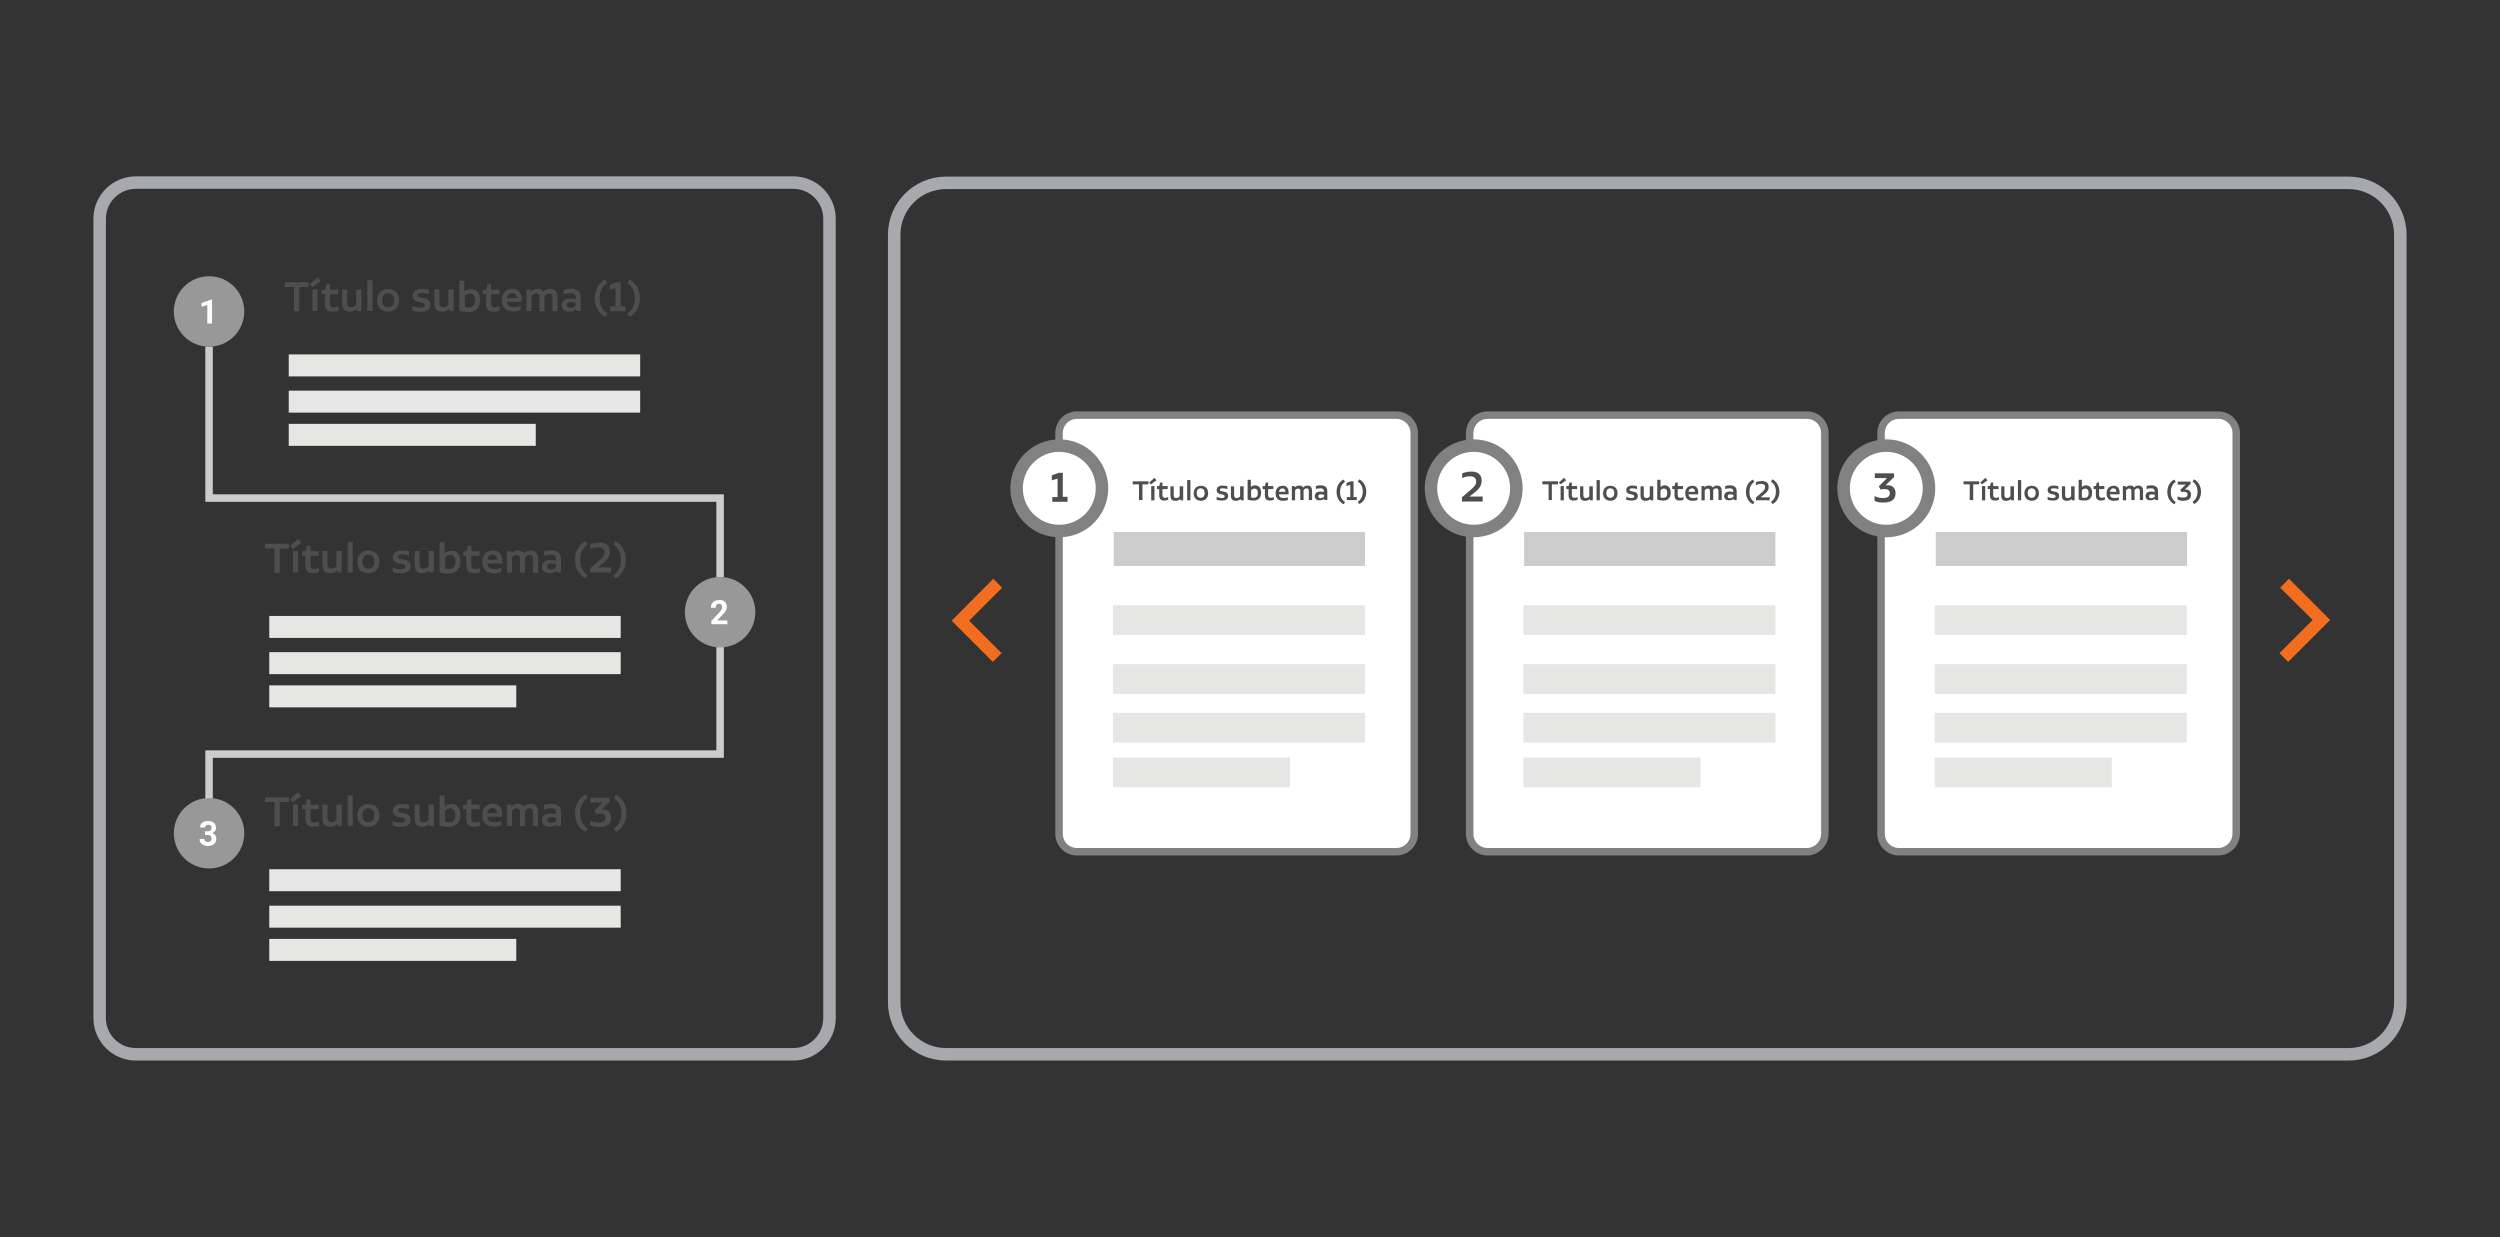 <?xml version="1.0" encoding="utf-8"?>
<!-- Generator: Adobe Illustrator 26.2.1, SVG Export Plug-In . SVG Version: 6.00 Build 0)  -->
<svg version="1.1" id="Layer_1" xmlns="http://www.w3.org/2000/svg" xmlns:xlink="http://www.w3.org/1999/xlink" x="0px" y="0px"
	 viewBox="0 0 1000.9 495.3" style="enable-background:new 0 0 1000.9 495.3;" xml:space="preserve">
<rect x="0" y="0" width="1000.9" height="495.3" fill="#333333" stroke="none"/>
<style type="text/css">
	.st0{fill:#E6E6E5;}
	.st1{fill:#4E4E4E;}
	.st2{fill:#989898;}
	.st3{enable-background:new    ;}
	.st4{fill:#FFFFFF;}
	.st5{fill:none;stroke:#CCCCCC;stroke-width:3;}
	.st6{fill:none;stroke:#48BC91;stroke-width:3;}
	.st7{fill:none;stroke:#A7A9AC;stroke-width:5;stroke-miterlimit:10;}
	.st8{fill:#F36D21;}
	.st9{fill:#FFFFFF;stroke:#818181;stroke-width:3;stroke-miterlimit:10;}
	.st10{fill:#CCCCCC;}
	.st11{fill:#FFFFFF;stroke:#818181;stroke-width:5;stroke-miterlimit:10;}
</style>
<g>
	<g>
		<rect x="115.6" y="141.9" class="st0" width="140.7" height="8.8"/>
		<rect x="115.6" y="156.4" class="st0" width="140.7" height="8.8"/>
		<rect x="115.6" y="169.7" class="st0" width="98.9" height="8.8"/>
		<g>
			<path class="st1" d="M123.6,114.9h-3.8v9.7h-2.1v-9.7H114v-1.9h9.6V114.9z"/>
			<path class="st1" d="M124,113.8l3.2-2.8l1.2,1.6L125,115L124,113.8z M125.1,115.9h2v8.6h-2V115.9z"/>
			<path class="st1" d="M135.5,122.7v1.7c-0.8,0.3-1.5,0.4-2.4,0.4c-2.2,0-3-1.1-3-3.3v-3.7h-1.3v-1.8h1.4l0.5-2.2h1.4v2.2h3.3v1.8
				h-3.3v3.5c0,1.3,0.4,1.8,1.7,1.8C134.3,123,134.9,122.9,135.5,122.7z"/>
			<path class="st1" d="M144.7,115.9v8.6h-1.7l-0.1-0.8c-0.8,0.7-1.7,1.1-2.8,1.1c-2.2,0-3.1-1.1-3.1-3.6v-5.3h2v5.1
				c0,1.4,0.5,2,1.5,2c0.7,0,1.5-0.3,2.1-1v-6.1H144.7z"/>
			<path class="st1" d="M147.1,112.2h2v12.3h-2V112.2z"/>
			<path class="st1" d="M151,120.3c0-2.8,1.7-4.6,4.4-4.6c2.7,0,4.4,1.7,4.4,4.5c0,2.8-1.7,4.6-4.5,4.6
				C152.6,124.8,151,123.1,151,120.3z M157.8,120.2c0-1.8-0.9-2.8-2.4-2.8c-1.4,0-2.4,1-2.4,2.8c0,1.8,0.9,2.8,2.4,2.8
				C156.9,123.1,157.8,122,157.8,120.2z"/>
			<path class="st1" d="M165.1,124.3v-1.8c0.9,0.5,2,0.7,3.1,0.7c1.3,0,1.9-0.3,1.9-1c0-0.6-0.4-0.9-2-1.2c-2-0.3-2.9-1.1-2.9-2.6
				c0-1.7,1.3-2.7,3.6-2.7c1.2,0,2.1,0.1,2.9,0.4v1.7c-1-0.4-1.9-0.5-2.8-0.5c-1.2,0-1.7,0.3-1.7,0.9c0,0.6,0.4,0.8,2.2,1.1
				c2,0.3,2.9,1.1,2.9,2.7c0,1.8-1.3,2.8-3.8,2.8C167.1,124.8,165.9,124.6,165.1,124.3z"/>
			<path class="st1" d="M181.6,115.9v8.6h-1.7l-0.1-0.8c-0.8,0.7-1.7,1.1-2.8,1.1c-2.2,0-3.1-1.1-3.1-3.6v-5.3h2v5.1
				c0,1.4,0.5,2,1.5,2c0.7,0,1.5-0.3,2.1-1v-6.1H181.6z"/>
			<path class="st1" d="M192.2,120.1c0,2.8-1.4,4.8-4.5,4.8c-1.3,0-2.6-0.1-3.8-0.5v-12h2v4.4c0.7-0.7,1.6-1,2.7-1
				C190.9,115.7,192.2,117.3,192.2,120.1z M190.2,120.2c0-1.8-0.8-2.7-2-2.7c-0.9,0-1.7,0.5-2.1,1v4.4c0.6,0.1,1.2,0.2,1.7,0.2
				C189.4,123.1,190.2,121.9,190.2,120.2z"/>
			<path class="st1" d="M200,122.7v1.7c-0.8,0.3-1.5,0.4-2.4,0.4c-2.2,0-3-1.1-3-3.3v-3.7h-1.3v-1.8h1.4l0.5-2.2h1.4v2.2h3.3v1.8
				h-3.3v3.5c0,1.3,0.4,1.8,1.7,1.8C198.7,123,199.4,122.9,200,122.7z"/>
			<path class="st1" d="M208.9,119.8c0,0.4,0,0.7,0,1h-6c0.2,1.5,1.1,2.2,2.8,2.2c1.1,0,1.8-0.1,2.8-0.5v1.7c-1,0.3-1.8,0.5-3.1,0.5
				c-2.9,0-4.5-1.7-4.5-4.5c0-2.8,1.6-4.6,4.2-4.6C207.5,115.7,208.9,117.1,208.9,119.8z M203,119.4h4c-0.1-1.4-0.8-2.1-1.9-2.1
				C204,117.4,203.2,118.1,203,119.4z"/>
			<path class="st1" d="M223.2,118.9v5.7h-2v-5.4c0-1.2-0.5-1.7-1.4-1.7c-0.7,0-1.3,0.3-1.8,1v6.1h-2V119c0-1.1-0.5-1.6-1.4-1.6
				c-0.6,0-1.2,0.3-1.8,1v6.1h-2v-8.6h1.7l0.1,0.8c0.7-0.7,1.6-1.1,2.7-1.1c1.2,0,1.9,0.5,2.3,1.2c0.7-0.9,1.6-1.2,2.8-1.2
				C222.4,115.7,223.2,117.1,223.2,118.9z"/>
			<path class="st1" d="M232.5,119.3v5.2h-1.7l-0.1-0.7c-0.7,0.6-1.6,1-2.9,1c-1.8,0-2.9-1-2.9-2.6c0-1.7,1.2-2.7,3.3-2.7
				c0.9,0,1.6,0.1,2.3,0.3v-0.7c0-1.2-0.6-1.7-2.1-1.7c-1.1,0-2,0.2-2.7,0.5v-1.8c0.8-0.3,1.9-0.5,3-0.5
				C231.4,115.7,232.5,116.8,232.5,119.3z M230.4,122.4v-1.2c-0.6-0.2-1.3-0.3-1.8-0.3c-1.1,0-1.7,0.4-1.7,1.2
				c0,0.9,0.6,1.2,1.4,1.2C229.2,123.3,229.9,123,230.4,122.4z"/>
			<path class="st1" d="M238.1,119.4c0-3.1,1.4-6,4.2-7.5l0.9,1.3c-2.1,1.4-3.1,3.6-3.1,6.2c0,2.6,1,4.8,3.1,6.1l-0.9,1.3
				C239.5,125.5,238.1,122.5,238.1,119.4z"/>
			<path class="st1" d="M250.4,122.7v1.9h-6.1v-1.9h2.1v-7.4l-2.3,0.7v-2l2.8-1h1.6v9.6H250.4z"/>
			<path class="st1" d="M256.2,119.4c0,3.1-1.4,6-4.2,7.5l-0.9-1.3c2.1-1.4,3.1-3.6,3.1-6.2c0-2.6-1-4.8-3.1-6.1l0.9-1.3
				C254.8,113.4,256.2,116.3,256.2,119.4z"/>
		</g>
		<rect x="107.8" y="246.6" class="st0" width="140.7" height="8.8"/>
		<rect x="107.8" y="261.1" class="st0" width="140.7" height="8.8"/>
		<rect x="107.8" y="274.4" class="st0" width="98.9" height="8.8"/>
		<g>
			<path class="st1" d="M115.8,219.6H112v9.7h-2.1v-9.7h-3.8v-1.9h9.6V219.6z"/>
			<path class="st1" d="M116.2,218.5l3.2-2.8l1.2,1.6l-3.4,2.5L116.2,218.5z M117.3,220.6h2v8.6h-2V220.6z"/>
			<path class="st1" d="M127.7,227.4v1.7c-0.8,0.3-1.5,0.4-2.4,0.4c-2.2,0-3-1.1-3-3.3v-3.7h-1.3v-1.8h1.4l0.5-2.2h1.4v2.2h3.3v1.8
				h-3.3v3.5c0,1.3,0.4,1.8,1.7,1.8C126.4,227.7,127.1,227.6,127.7,227.4z"/>
			<path class="st1" d="M136.8,220.6v8.6h-1.7l-0.1-0.8c-0.8,0.7-1.7,1.1-2.8,1.1c-2.2,0-3.1-1.1-3.1-3.6v-5.3h2v5.1
				c0,1.4,0.5,2,1.5,2c0.7,0,1.5-0.3,2.1-1v-6.1H136.8z"/>
			<path class="st1" d="M139.2,216.9h2v12.3h-2V216.9z"/>
			<path class="st1" d="M143.1,225c0-2.8,1.7-4.6,4.4-4.6c2.7,0,4.4,1.7,4.4,4.5c0,2.8-1.7,4.6-4.5,4.6
				C144.8,229.5,143.1,227.8,143.1,225z M149.9,224.9c0-1.8-0.9-2.8-2.4-2.8c-1.4,0-2.4,1-2.4,2.8c0,1.8,0.9,2.8,2.4,2.8
				C149,227.8,149.9,226.7,149.9,224.9z"/>
			<path class="st1" d="M157.2,229v-1.8c0.9,0.5,2,0.7,3.1,0.7c1.3,0,1.9-0.3,1.9-1c0-0.6-0.4-0.9-2-1.2c-2-0.3-2.9-1.1-2.9-2.6
				c0-1.7,1.3-2.7,3.6-2.7c1.2,0,2.1,0.1,2.9,0.4v1.7c-1-0.4-1.9-0.5-2.8-0.5c-1.2,0-1.7,0.3-1.7,0.9c0,0.6,0.4,0.8,2.2,1.1
				c2,0.3,2.9,1.1,2.9,2.7c0,1.8-1.3,2.8-3.8,2.8C159.2,229.5,158,229.3,157.2,229z"/>
			<path class="st1" d="M173.7,220.6v8.6H172l-0.1-0.8c-0.8,0.7-1.7,1.1-2.8,1.1c-2.2,0-3.1-1.1-3.1-3.6v-5.3h2v5.1
				c0,1.4,0.5,2,1.5,2c0.7,0,1.5-0.3,2.1-1v-6.1H173.7z"/>
			<path class="st1" d="M184.3,224.8c0,2.8-1.4,4.8-4.5,4.8c-1.3,0-2.6-0.1-3.8-0.5v-12h2v4.4c0.7-0.7,1.6-1,2.7-1
				C183.1,220.4,184.3,222,184.3,224.8z M182.3,224.9c0-1.8-0.8-2.7-2-2.7c-0.9,0-1.7,0.5-2.1,1v4.4c0.6,0.1,1.2,0.2,1.7,0.2
				C181.6,227.8,182.3,226.6,182.3,224.9z"/>
			<path class="st1" d="M192.1,227.4v1.7c-0.8,0.3-1.5,0.4-2.4,0.4c-2.2,0-3-1.1-3-3.3v-3.7h-1.3v-1.8h1.4l0.5-2.2h1.4v2.2h3.3v1.8
				h-3.3v3.5c0,1.3,0.4,1.8,1.7,1.8C190.9,227.7,191.5,227.6,192.1,227.4z"/>
			<path class="st1" d="M201.1,224.6c0,0.4,0,0.7,0,1h-6c0.2,1.5,1.1,2.2,2.8,2.2c1.1,0,1.8-0.1,2.8-0.5v1.7c-1,0.3-1.8,0.5-3.1,0.5
				c-2.9,0-4.5-1.7-4.5-4.5c0-2.8,1.6-4.6,4.2-4.6C199.6,220.4,201.1,221.8,201.1,224.6z M195.1,224.1h4c-0.1-1.4-0.8-2.1-1.9-2.1
				C196.1,222.1,195.3,222.8,195.1,224.1z"/>
			<path class="st1" d="M215.4,223.6v5.7h-2v-5.4c0-1.2-0.5-1.7-1.4-1.7c-0.7,0-1.3,0.3-1.8,1v6.1h-2v-5.5c0-1.1-0.5-1.6-1.4-1.6
				c-0.6,0-1.2,0.3-1.8,1v6.1h-2v-8.6h1.7l0.1,0.8c0.7-0.7,1.6-1.1,2.7-1.1c1.2,0,1.9,0.5,2.3,1.2c0.7-0.9,1.6-1.2,2.8-1.2
				C214.6,220.4,215.4,221.8,215.4,223.6z"/>
			<path class="st1" d="M224.6,224v5.2h-1.7l-0.1-0.7c-0.7,0.6-1.6,1-2.9,1c-1.8,0-2.9-1-2.9-2.6c0-1.7,1.2-2.7,3.3-2.7
				c0.9,0,1.6,0.1,2.3,0.3v-0.7c0-1.2-0.6-1.7-2.1-1.7c-1.1,0-2,0.2-2.7,0.5v-1.8c0.8-0.3,1.9-0.5,3-0.5
				C223.5,220.4,224.6,221.5,224.6,224z M222.6,227.1v-1.2c-0.6-0.2-1.3-0.3-1.8-0.3c-1.1,0-1.7,0.4-1.7,1.2c0,0.9,0.6,1.2,1.4,1.2
				C221.3,228,222,227.7,222.6,227.1z"/>
			<path class="st1" d="M230.2,224.1c0-3.1,1.4-6,4.2-7.5l0.9,1.3c-2.1,1.4-3.1,3.6-3.1,6.2c0,2.6,1,4.8,3.1,6.1l-0.9,1.3
				C231.6,230.2,230.2,227.2,230.2,224.1z"/>
			<path class="st1" d="M244.6,227.4v1.8h-8.3v-1.7l3.5-3c1.4-1.2,2.2-2,2.2-3.4c0-1.3-0.9-2-2.4-2c-1.1,0-2.2,0.2-3.2,0.7v-1.9
				c1-0.4,2.4-0.7,3.7-0.7c2.5,0,4.1,1.2,4.1,3.6c0,2.3-1.3,3.6-3.2,5.1l-1.7,1.3H244.6z"/>
			<path class="st1" d="M250.6,224.1c0,3.1-1.4,6-4.2,7.5l-0.9-1.3c2.1-1.4,3.1-3.6,3.1-6.2c0-2.6-1-4.8-3.1-6.1l0.9-1.3
				C249.2,218.1,250.6,221,250.6,224.1z"/>
		</g>
		<rect x="107.8" y="348" class="st0" width="140.7" height="8.8"/>
		<rect x="107.8" y="362.6" class="st0" width="140.7" height="8.8"/>
		<rect x="107.8" y="375.9" class="st0" width="98.9" height="8.8"/>
		<g>
			<path class="st1" d="M115.8,321.1H112v9.7h-2.1v-9.7h-3.8v-1.9h9.6V321.1z"/>
			<path class="st1" d="M116.2,319.9l3.2-2.8l1.2,1.6l-3.4,2.5L116.2,319.9z M117.3,322.1h2v8.6h-2V322.1z"/>
			<path class="st1" d="M127.7,328.9v1.7c-0.8,0.3-1.5,0.4-2.4,0.4c-2.2,0-3-1.1-3-3.3v-3.7h-1.3v-1.8h1.4l0.5-2.2h1.4v2.2h3.3v1.8
				h-3.3v3.5c0,1.3,0.4,1.8,1.7,1.8C126.4,329.2,127.1,329.1,127.7,328.9z"/>
			<path class="st1" d="M136.8,322.1v8.6h-1.7l-0.1-0.8c-0.8,0.7-1.7,1.1-2.8,1.1c-2.2,0-3.1-1.1-3.1-3.6v-5.3h2v5.1
				c0,1.4,0.5,2,1.5,2c0.7,0,1.5-0.3,2.1-1v-6.1H136.8z"/>
			<path class="st1" d="M139.2,318.4h2v12.3h-2V318.4z"/>
			<path class="st1" d="M143.1,326.5c0-2.8,1.7-4.6,4.4-4.6c2.7,0,4.4,1.7,4.4,4.5c0,2.8-1.7,4.6-4.5,4.6
				C144.8,331,143.1,329.3,143.1,326.5z M149.9,326.4c0-1.8-0.9-2.8-2.4-2.8c-1.4,0-2.4,1-2.4,2.8c0,1.8,0.9,2.8,2.4,2.8
				C149,329.2,149.9,328.2,149.9,326.4z"/>
			<path class="st1" d="M157.2,330.5v-1.8c0.9,0.5,2,0.7,3.1,0.7c1.3,0,1.9-0.3,1.9-1c0-0.6-0.4-0.9-2-1.2c-2-0.3-2.9-1.1-2.9-2.6
				c0-1.7,1.3-2.7,3.6-2.7c1.2,0,2.1,0.1,2.9,0.4v1.7c-1-0.4-1.9-0.5-2.8-0.5c-1.2,0-1.7,0.3-1.7,0.9c0,0.6,0.4,0.8,2.2,1.1
				c2,0.3,2.9,1.1,2.9,2.7c0,1.8-1.3,2.8-3.8,2.8C159.2,331,158,330.8,157.2,330.5z"/>
			<path class="st1" d="M173.7,322.1v8.6H172l-0.1-0.8c-0.8,0.7-1.7,1.1-2.8,1.1c-2.2,0-3.1-1.1-3.1-3.6v-5.3h2v5.1
				c0,1.4,0.5,2,1.5,2c0.7,0,1.5-0.3,2.1-1v-6.1H173.7z"/>
			<path class="st1" d="M184.3,326.2c0,2.8-1.4,4.8-4.5,4.8c-1.3,0-2.6-0.1-3.8-0.5v-12h2v4.4c0.7-0.7,1.6-1,2.7-1
				C183.1,321.8,184.3,323.5,184.3,326.2z M182.3,326.3c0-1.8-0.8-2.7-2-2.7c-0.9,0-1.7,0.5-2.1,1v4.4c0.6,0.1,1.2,0.2,1.7,0.2
				C181.6,329.2,182.3,328.1,182.3,326.3z"/>
			<path class="st1" d="M192.1,328.9v1.7c-0.8,0.3-1.5,0.4-2.4,0.4c-2.2,0-3-1.1-3-3.3v-3.7h-1.3v-1.8h1.4l0.5-2.2h1.4v2.2h3.3v1.8
				h-3.3v3.5c0,1.3,0.4,1.8,1.7,1.8C190.9,329.2,191.5,329.1,192.1,328.9z"/>
			<path class="st1" d="M201.1,326c0,0.4,0,0.7,0,1h-6c0.2,1.5,1.1,2.2,2.8,2.2c1.1,0,1.8-0.1,2.8-0.5v1.7c-1,0.3-1.8,0.5-3.1,0.5
				c-2.9,0-4.5-1.7-4.5-4.5c0-2.8,1.6-4.6,4.2-4.6C199.6,321.8,201.1,323.2,201.1,326z M195.1,325.6h4c-0.1-1.4-0.8-2.1-1.9-2.1
				C196.1,323.6,195.3,324.2,195.1,325.6z"/>
			<path class="st1" d="M215.4,325v5.7h-2v-5.4c0-1.2-0.5-1.7-1.4-1.7c-0.7,0-1.3,0.3-1.8,1v6.1h-2v-5.5c0-1.1-0.5-1.6-1.4-1.6
				c-0.6,0-1.2,0.3-1.8,1v6.1h-2v-8.6h1.7l0.1,0.8c0.7-0.7,1.6-1.1,2.7-1.1c1.2,0,1.9,0.5,2.3,1.2c0.7-0.9,1.6-1.2,2.8-1.2
				C214.6,321.8,215.4,323.2,215.4,325z"/>
			<path class="st1" d="M224.6,325.5v5.2h-1.7l-0.1-0.7c-0.7,0.6-1.6,1-2.9,1c-1.8,0-2.9-1-2.9-2.6c0-1.7,1.2-2.7,3.3-2.7
				c0.9,0,1.6,0.1,2.3,0.3v-0.7c0-1.2-0.6-1.7-2.1-1.7c-1.1,0-2,0.2-2.7,0.5v-1.8c0.8-0.3,1.9-0.5,3-0.5
				C223.5,321.8,224.6,323,224.6,325.5z M222.6,328.6v-1.2c-0.6-0.2-1.3-0.3-1.8-0.3c-1.1,0-1.7,0.4-1.7,1.2c0,0.9,0.6,1.2,1.4,1.2
				C221.3,329.4,222,329.2,222.6,328.6z"/>
			<path class="st1" d="M230.2,325.6c0-3.1,1.4-6,4.2-7.5l0.9,1.3c-2.1,1.4-3.1,3.6-3.1,6.2c0,2.6,1,4.8,3.1,6.1l-0.9,1.3
				C231.6,331.7,230.2,328.7,230.2,325.6z"/>
			<path class="st1" d="M244.7,327.4c0,2.3-1.5,3.7-4.8,3.7c-1.6,0-2.7-0.2-3.6-0.7v-1.9c0.9,0.5,2.1,0.8,3.5,0.8
				c1.6,0,2.6-0.6,2.6-1.9c0-1.2-0.8-1.7-2.1-1.7c-0.7,0-1.1,0-1.6,0.2l-0.7-1.3l3.3-3.3h-4.9v-1.9h7.7v1.5l-3.4,3.3
				c0.1,0,0.3,0,0.4,0C243.3,324,244.7,325.2,244.7,327.4z"/>
			<path class="st1" d="M250.8,325.6c0,3.1-1.4,6-4.2,7.5l-0.9-1.3c2.1-1.4,3.1-3.6,3.1-6.2c0-2.6-1-4.8-3.1-6.1l0.9-1.3
				C249.4,319.6,250.8,322.5,250.8,325.6z"/>
		</g>
		<g id="Grupo_53351" transform="translate(-15 -27)">
			<g id="Grupo_20664" transform="translate(15 27)">
				<path id="Trazado_99075" class="st2" d="M83.7,110.6c7.8,0,14.1,6.3,14.1,14.1s-6.3,14.1-14.1,14.1s-14.1-6.3-14.1-14.1
					S75.9,110.6,83.7,110.6z"/>
				<g class="st3">
					<path class="st4" d="M84.9,129.5h-1.9v-7.4l-2.3,0.7v-1.5l4-1.4h0.2V129.5z"/>
				</g>
			</g>
		</g>
		<polyline class="st5" points="83.7,138.8 83.7,199.4 288.3,199.4 288.3,231 		"/>
		<polyline class="st5" points="288.3,258.6 288.3,301.9 83.7,301.9 83.7,343.3 		"/>
		<path class="st6" d="M288.3,237.3"/>
		<g id="Grupo_53351_00000040565108457355006700000002438819499892966335_" transform="translate(-15 -27)">
			<g id="Grupo_20664_00000140735132722525064720000018383207393962220474_" transform="translate(15 27)">
				<path id="Trazado_99075_00000134933953143844123220000007527846187981122977_" class="st2" d="M288.3,231
					c7.8,0,14.1,6.3,14.1,14.1s-6.3,14.1-14.1,14.1s-14.1-6.3-14.1-14.1S280.5,231,288.3,231z"/>
				<g class="st3">
					<path class="st4" d="M291.4,249.9h-6.6v-1.3l3.1-3.3c0.4-0.5,0.7-0.9,0.9-1.2c0.2-0.3,0.3-0.7,0.3-1c0-0.4-0.1-0.8-0.3-1
						c-0.2-0.2-0.5-0.4-0.9-0.4c-0.4,0-0.8,0.1-1,0.4c-0.2,0.3-0.4,0.7-0.4,1.2h-1.9c0-0.6,0.1-1.1,0.4-1.6c0.3-0.5,0.7-0.9,1.2-1.1
						s1.1-0.4,1.7-0.4c1,0,1.8,0.2,2.3,0.7c0.5,0.5,0.8,1.1,0.8,2c0,0.5-0.1,1-0.4,1.5c-0.2,0.5-0.7,1.1-1.3,1.7l-2.2,2.3h4.1V249.9
						z"/>
				</g>
			</g>
		</g>
		<g id="Grupo_53351_00000075162088786506679040000012413906320027870387_" transform="translate(-15 -27)">
			<g id="Grupo_20664_00000176016043749620941240000008759560679328540861_" transform="translate(15 27)">
				<path id="Trazado_99075_00000035512775229080010570000007215604609687555990_" class="st2" d="M83.7,319.5
					c7.8,0,14.1,6.3,14.1,14.1s-6.3,14.1-14.1,14.1s-14.1-6.3-14.1-14.1S75.9,319.5,83.7,319.5z"/>
				<g class="st3">
					<path class="st4" d="M82.2,332.8h1c0.5,0,0.8-0.1,1.1-0.4s0.4-0.6,0.4-1c0-0.4-0.1-0.7-0.3-0.9s-0.5-0.3-1-0.3
						c-0.4,0-0.7,0.1-0.9,0.3S82,331,82,331.3h-1.9c0-0.5,0.1-1,0.4-1.4c0.3-0.4,0.6-0.7,1.1-0.9s1-0.3,1.6-0.3c1,0,1.8,0.2,2.4,0.7
						c0.6,0.5,0.9,1.2,0.9,2c0,0.4-0.1,0.8-0.4,1.2c-0.3,0.4-0.6,0.7-1.1,0.9c0.5,0.2,0.9,0.5,1.2,0.9s0.4,0.8,0.4,1.4
						c0,0.9-0.3,1.5-0.9,2.1c-0.6,0.5-1.4,0.8-2.5,0.8c-1,0-1.7-0.3-2.4-0.8s-0.9-1.2-0.9-2h1.9c0,0.4,0.1,0.7,0.4,0.9
						c0.3,0.2,0.6,0.3,1,0.3c0.5,0,0.8-0.1,1.1-0.4c0.3-0.2,0.4-0.6,0.4-1c0-1-0.5-1.4-1.6-1.4h-1V332.8z"/>
				</g>
			</g>
		</g>
	</g>
	<path class="st7" d="M317.6,422.1H54.4c-8,0-14.5-6.5-14.5-14.5v-320c0-8,6.5-14.5,14.5-14.5h263.2c8,0,14.5,6.5,14.5,14.5v320
		C332.1,415.6,325.6,422.1,317.6,422.1z"/>
	<path class="st7" d="M940.2,422.1H378.8c-11.5,0-20.8-9.3-20.8-20.8V94c0-11.5,9.3-20.8,20.8-20.8h561.4c11.5,0,20.8,9.3,20.8,20.8
		v307.3C961,412.8,951.7,422.1,940.2,422.1z"/>
	<g>
		<polygon class="st8" points="397.5,265 381,248.5 397.7,231.7 401.2,235.3 388,248.5 401,261.5 		"/>
		<polygon class="st8" points="916.4,231.7 932.9,248.2 916.1,265 912.6,261.5 925.9,248.2 912.9,235.3 		"/>
		<path class="st9" d="M559,341H431.2c-4,0-7.2-3.2-7.2-7.2V173.4c0-4,3.2-7.2,7.2-7.2H559c4,0,7.2,3.2,7.2,7.2v160.5
			C566.2,337.8,563,341,559,341z"/>
		<rect x="445.9" y="213" class="st10" width="100.6" height="13.6"/>
		<rect x="445.6" y="242.3" class="st0" width="100.9" height="11.9"/>
		<rect x="445.6" y="265.9" class="st0" width="100.9" height="11.9"/>
		<rect x="445.6" y="285.4" class="st0" width="100.9" height="11.9"/>
		<rect x="445.6" y="303.3" class="st0" width="70.9" height="11.9"/>
		<path class="st9" d="M723.4,341H595.6c-4,0-7.2-3.2-7.2-7.2V173.4c0-4,3.2-7.2,7.2-7.2h127.8c4,0,7.2,3.2,7.2,7.2v160.5
			C730.5,337.8,727.3,341,723.4,341z"/>
		<rect x="610.2" y="213" class="st10" width="100.6" height="13.6"/>
		<rect x="609.9" y="242.3" class="st0" width="100.9" height="11.9"/>
		<rect x="609.9" y="265.9" class="st0" width="100.9" height="11.9"/>
		<rect x="609.9" y="285.4" class="st0" width="100.9" height="11.9"/>
		<rect x="609.9" y="303.3" class="st0" width="70.9" height="11.9"/>
		<path class="st9" d="M888.1,341H760.3c-4,0-7.2-3.2-7.2-7.2V173.4c0-4,3.2-7.2,7.2-7.2h127.8c4,0,7.2,3.2,7.2,7.2v160.5
			C895.2,337.8,892,341,888.1,341z"/>
		<rect x="775" y="213" class="st10" width="100.6" height="13.6"/>
		<rect x="774.6" y="242.3" class="st0" width="100.9" height="11.9"/>
		<rect x="774.6" y="265.9" class="st0" width="100.9" height="11.9"/>
		<rect x="774.6" y="285.4" class="st0" width="100.9" height="11.9"/>
		<rect x="774.6" y="303.3" class="st0" width="70.9" height="11.9"/>
		<circle class="st11" cx="424.1" cy="195.5" r="17.1"/>
		<g>
			<path class="st1" d="M459.9,193.9h-2.5v6.3H456v-6.3h-2.5v-1.2h6.3V193.9z"/>
			<path class="st1" d="M460.1,193.2l2.1-1.9l0.8,1l-2.2,1.6L460.1,193.2z M460.9,194.6h1.3v5.7h-1.3V194.6z"/>
			<path class="st1" d="M467.7,199v1.1c-0.5,0.2-1,0.3-1.6,0.3c-1.4,0-2-0.7-2-2.2v-2.4h-0.9v-1.2h0.9l0.4-1.4h0.9v1.4h2.1v1.2h-2.1
				v2.3c0,0.9,0.3,1.2,1.1,1.2C466.9,199.3,467.3,199.2,467.7,199z"/>
			<path class="st1" d="M473.7,194.6v5.7h-1.1l-0.1-0.5c-0.5,0.5-1.1,0.7-1.9,0.7c-1.5,0-2-0.7-2-2.3v-3.5h1.3v3.4
				c0,0.9,0.3,1.3,1,1.3c0.5,0,1-0.2,1.4-0.7v-4H473.7z"/>
			<path class="st1" d="M475.3,192.2h1.3v8.1h-1.3V192.2z"/>
			<path class="st1" d="M477.9,197.5c0-1.8,1.1-3,2.9-3c1.8,0,2.9,1.1,2.9,3c0,1.8-1.1,3-2.9,3C478.9,200.4,477.9,199.3,477.9,197.5
				z M482.3,197.4c0-1.2-0.6-1.9-1.6-1.9c-1,0-1.6,0.7-1.6,1.9c0,1.2,0.6,1.9,1.6,1.9C481.7,199.3,482.3,198.6,482.3,197.4z"/>
			<path class="st1" d="M487.1,200.1v-1.2c0.6,0.3,1.3,0.5,2,0.5c0.9,0,1.2-0.2,1.2-0.7c0-0.4-0.3-0.6-1.3-0.8
				c-1.3-0.2-1.9-0.7-1.9-1.7c0-1.1,0.8-1.8,2.4-1.8c0.8,0,1.4,0.1,1.9,0.3v1.1c-0.7-0.2-1.2-0.3-1.9-0.3c-0.8,0-1.1,0.2-1.1,0.6
				c0,0.4,0.3,0.5,1.4,0.7c1.3,0.2,1.9,0.7,1.9,1.8c0,1.2-0.9,1.8-2.5,1.8C488.4,200.4,487.7,200.3,487.1,200.1z"/>
			<path class="st1" d="M497.9,194.6v5.7h-1.1l-0.1-0.5c-0.5,0.5-1.1,0.7-1.9,0.7c-1.5,0-2-0.7-2-2.3v-3.5h1.3v3.4
				c0,0.9,0.3,1.3,1,1.3c0.5,0,1-0.2,1.4-0.7v-4H497.9z"/>
			<path class="st1" d="M504.9,197.3c0,1.8-1,3.1-2.9,3.1c-0.9,0-1.7-0.1-2.5-0.4v-7.9h1.3v2.9c0.4-0.4,1-0.7,1.8-0.7
				C504.1,194.4,504.9,195.5,504.9,197.3z M503.6,197.4c0-1.2-0.5-1.8-1.3-1.8c-0.6,0-1.1,0.3-1.4,0.7v2.9c0.4,0.1,0.8,0.1,1.1,0.1
				C503.1,199.3,503.6,198.6,503.6,197.4z"/>
			<path class="st1" d="M510,199v1.1c-0.5,0.2-1,0.3-1.6,0.3c-1.4,0-2-0.7-2-2.2v-2.4h-0.9v-1.2h0.9l0.4-1.4h0.9v1.4h2.1v1.2h-2.1
				v2.3c0,0.9,0.3,1.2,1.1,1.2C509.2,199.3,509.7,199.2,510,199z"/>
			<path class="st1" d="M515.9,197.2c0,0.2,0,0.5,0,0.7H512c0.1,1,0.7,1.5,1.8,1.5c0.7,0,1.2-0.1,1.8-0.3v1.1
				c-0.6,0.2-1.2,0.3-2,0.3c-1.9,0-2.9-1.1-2.9-3c0-1.8,1-3,2.8-3C515,194.4,515.9,195.3,515.9,197.2z M512,196.9h2.6
				c0-1-0.5-1.4-1.2-1.4C512.7,195.6,512.2,196,512,196.9z"/>
			<path class="st1" d="M525.3,196.5v3.7H524v-3.6c0-0.8-0.3-1.1-0.9-1.1c-0.4,0-0.8,0.2-1.2,0.7v4h-1.3v-3.6c0-0.7-0.3-1-0.9-1
				c-0.4,0-0.8,0.2-1.2,0.7v4h-1.3v-5.7h1.1l0.1,0.5c0.5-0.5,1-0.7,1.8-0.7c0.8,0,1.3,0.3,1.5,0.8c0.5-0.6,1.1-0.8,1.8-0.8
				C524.8,194.4,525.3,195.3,525.3,196.5z"/>
			<path class="st1" d="M531.4,196.8v3.4h-1.1l-0.1-0.5c-0.5,0.4-1.1,0.6-1.9,0.6c-1.2,0-1.9-0.6-1.9-1.7c0-1.1,0.8-1.8,2.1-1.8
				c0.6,0,1,0.1,1.5,0.2v-0.4c0-0.8-0.4-1.1-1.4-1.1c-0.7,0-1.3,0.1-1.8,0.3v-1.2c0.5-0.2,1.2-0.3,2-0.3
				C530.7,194.4,531.4,195.2,531.4,196.8z M530.1,198.9v-0.8c-0.4-0.1-0.8-0.2-1.2-0.2c-0.7,0-1.1,0.2-1.1,0.8
				c0,0.6,0.4,0.8,0.9,0.8C529.2,199.4,529.7,199.2,530.1,198.9z"/>
			<path class="st1" d="M535.1,196.9c0-2,0.9-4,2.8-4.9l0.6,0.9c-1.4,0.9-2,2.4-2,4.1c0,1.7,0.6,3.1,2,4l-0.6,0.9
				C536,200.9,535.1,199,535.1,196.9z"/>
			<path class="st1" d="M543.2,199v1.2h-4V199h1.4v-4.9l-1.5,0.5v-1.3l1.8-0.6h1v6.3H543.2z"/>
			<path class="st1" d="M547,196.9c0,2-0.9,4-2.8,4.9l-0.6-0.9c1.4-0.9,2-2.4,2-4.1c0-1.7-0.6-3.1-2-4l0.6-0.9
				C546.1,192.9,547,194.9,547,196.9z"/>
		</g>
		<g>
			<path class="st1" d="M427.4,199v1.9h-6.1V199h2.1v-7.4l-2.3,0.7v-2l2.8-1h1.6v9.6H427.4z"/>
		</g>
		<circle class="st11" cx="590" cy="195.5" r="17.1"/>
		<g>
			<path class="st1" d="M593.6,199v1.8h-8.3v-1.7l3.5-3c1.4-1.2,2.2-2,2.2-3.4c0-1.3-0.9-2-2.4-2c-1.1,0-2.2,0.2-3.2,0.7v-1.9
				c1-0.4,2.4-0.7,3.7-0.7c2.5,0,4.1,1.2,4.1,3.6c0,2.3-1.3,3.6-3.2,5.1l-1.7,1.3H593.6z"/>
		</g>
		<circle class="st11" cx="755.2" cy="195.5" r="17.1"/>
		<g>
			<path class="st1" d="M758.9,197.5c0,2.3-1.5,3.7-4.8,3.7c-1.6,0-2.7-0.2-3.6-0.7v-1.9c0.9,0.5,2.1,0.8,3.5,0.8
				c1.6,0,2.6-0.6,2.6-1.9c0-1.2-0.8-1.7-2.1-1.7c-0.7,0-1.1,0-1.6,0.2l-0.7-1.3l3.3-3.3h-4.9v-1.9h7.7v1.5l-3.4,3.3
				c0.1,0,0.3,0,0.4,0C757.5,194.1,758.9,195.2,758.9,197.5z"/>
		</g>
		<g>
			<path class="st1" d="M623.8,193.9h-2.5v6.3H620v-6.3h-2.5v-1.2h6.3V193.9z"/>
			<path class="st1" d="M624.1,193.2l2.1-1.9l0.8,1l-2.2,1.6L624.1,193.2z M624.8,194.6h1.3v5.7h-1.3V194.6z"/>
			<path class="st1" d="M631.6,199v1.1c-0.5,0.2-1,0.3-1.6,0.3c-1.4,0-2-0.7-2-2.2v-2.4h-0.9v-1.2h0.9l0.4-1.4h0.9v1.4h2.1v1.2h-2.1
				v2.3c0,0.9,0.3,1.2,1.1,1.2C630.8,199.3,631.3,199.2,631.6,199z"/>
			<path class="st1" d="M637.7,194.6v5.7h-1.1l-0.1-0.5c-0.5,0.5-1.1,0.7-1.9,0.7c-1.5,0-2-0.7-2-2.3v-3.5h1.3v3.4
				c0,0.9,0.3,1.3,1,1.3c0.5,0,1-0.2,1.4-0.7v-4H637.7z"/>
			<path class="st1" d="M639.2,192.2h1.3v8.1h-1.3V192.2z"/>
			<path class="st1" d="M641.8,197.5c0-1.8,1.1-3,2.9-3c1.8,0,2.9,1.1,2.9,3c0,1.8-1.1,3-2.9,3C642.9,200.4,641.8,199.3,641.8,197.5
				z M646.3,197.4c0-1.2-0.6-1.9-1.6-1.9c-1,0-1.6,0.7-1.6,1.9c0,1.2,0.6,1.9,1.6,1.9C645.7,199.3,646.3,198.6,646.3,197.4z"/>
			<path class="st1" d="M651.1,200.1v-1.2c0.6,0.3,1.3,0.5,2,0.5c0.9,0,1.2-0.2,1.2-0.7c0-0.4-0.3-0.6-1.3-0.8
				c-1.3-0.2-1.9-0.7-1.9-1.7c0-1.1,0.8-1.8,2.4-1.8c0.8,0,1.4,0.1,1.9,0.3v1.1c-0.7-0.2-1.2-0.3-1.9-0.3c-0.8,0-1.1,0.2-1.1,0.6
				c0,0.4,0.3,0.5,1.4,0.7c1.3,0.2,1.9,0.7,1.9,1.8c0,1.2-0.9,1.8-2.5,1.8C652.4,200.4,651.6,200.3,651.1,200.1z"/>
			<path class="st1" d="M661.9,194.6v5.7h-1.1l-0.1-0.5c-0.5,0.5-1.1,0.7-1.9,0.7c-1.5,0-2-0.7-2-2.3v-3.5h1.3v3.4
				c0,0.9,0.3,1.3,1,1.3c0.5,0,1-0.2,1.4-0.7v-4H661.9z"/>
			<path class="st1" d="M668.9,197.3c0,1.8-1,3.1-2.9,3.1c-0.9,0-1.7-0.1-2.5-0.4v-7.9h1.3v2.9c0.4-0.4,1-0.7,1.8-0.7
				C668,194.4,668.9,195.5,668.9,197.3z M667.5,197.4c0-1.2-0.5-1.8-1.3-1.8c-0.6,0-1.1,0.3-1.4,0.7v2.9c0.4,0.1,0.8,0.1,1.1,0.1
				C667.1,199.3,667.5,198.6,667.5,197.4z"/>
			<path class="st1" d="M674,199v1.1c-0.5,0.2-1,0.3-1.6,0.3c-1.4,0-2-0.7-2-2.2v-2.4h-0.9v-1.2h0.9l0.4-1.4h0.9v1.4h2.1v1.2h-2.1
				v2.3c0,0.9,0.3,1.2,1.1,1.2C673.2,199.3,673.6,199.2,674,199z"/>
			<path class="st1" d="M679.9,197.2c0,0.2,0,0.5,0,0.7h-3.9c0.1,1,0.7,1.5,1.8,1.5c0.7,0,1.2-0.1,1.8-0.3v1.1
				c-0.6,0.2-1.2,0.3-2,0.3c-1.9,0-2.9-1.1-2.9-3c0-1.8,1-3,2.8-3C678.9,194.4,679.9,195.3,679.9,197.2z M676,196.9h2.6
				c0-1-0.5-1.4-1.2-1.4C676.6,195.6,676.1,196,676,196.9z"/>
			<path class="st1" d="M689.3,196.5v3.7h-1.3v-3.6c0-0.8-0.3-1.1-0.9-1.1c-0.4,0-0.8,0.2-1.2,0.7v4h-1.3v-3.6c0-0.7-0.3-1-0.9-1
				c-0.4,0-0.8,0.2-1.2,0.7v4h-1.3v-5.7h1.1l0.1,0.5c0.5-0.5,1-0.7,1.8-0.7c0.8,0,1.3,0.3,1.5,0.8c0.5-0.6,1.1-0.8,1.8-0.8
				C688.8,194.4,689.3,195.3,689.3,196.5z"/>
			<path class="st1" d="M695.3,196.8v3.4h-1.1l-0.1-0.5c-0.5,0.4-1.1,0.6-1.9,0.6c-1.2,0-1.9-0.6-1.9-1.7c0-1.1,0.8-1.8,2.1-1.8
				c0.6,0,1,0.1,1.5,0.2v-0.4c0-0.8-0.4-1.1-1.4-1.1c-0.7,0-1.3,0.1-1.8,0.3v-1.2c0.5-0.2,1.2-0.3,2-0.3
				C694.6,194.4,695.3,195.2,695.3,196.8z M694,198.9v-0.8c-0.4-0.1-0.8-0.2-1.2-0.2c-0.7,0-1.1,0.2-1.1,0.8c0,0.6,0.4,0.8,0.9,0.8
				C693.2,199.4,693.6,199.2,694,198.9z"/>
			<path class="st1" d="M699,196.9c0-2,0.9-4,2.8-4.9l0.6,0.9c-1.4,0.9-2,2.4-2,4.1c0,1.7,0.6,3.1,2,4l-0.6,0.9
				C699.9,200.9,699,199,699,196.9z"/>
			<path class="st1" d="M708.5,199.1v1.2H703v-1.1l2.3-2c0.9-0.8,1.4-1.3,1.4-2.2c0-0.9-0.6-1.3-1.6-1.3c-0.7,0-1.4,0.2-2.1,0.5
				v-1.2c0.7-0.3,1.6-0.4,2.4-0.4c1.7,0,2.7,0.8,2.7,2.3c0,1.5-0.9,2.4-2.1,3.3l-1.1,0.9H708.5z"/>
			<path class="st1" d="M712.4,196.9c0,2-0.9,4-2.8,4.9l-0.6-0.9c1.4-0.9,2-2.4,2-4.1c0-1.7-0.6-3.1-2-4l0.6-0.9
				C711.5,192.9,712.4,194.9,712.4,196.9z"/>
		</g>
		<g>
			<path class="st1" d="M792.5,193.9H790v6.3h-1.4v-6.3h-2.5v-1.2h6.3V193.9z"/>
			<path class="st1" d="M792.8,193.2l2.1-1.9l0.8,1l-2.2,1.6L792.8,193.2z M793.5,194.6h1.3v5.7h-1.3V194.6z"/>
			<path class="st1" d="M800.3,199v1.1c-0.5,0.2-1,0.3-1.6,0.3c-1.4,0-2-0.7-2-2.2v-2.4h-0.9v-1.2h0.9l0.4-1.4h0.9v1.4h2.1v1.2h-2.1
				v2.3c0,0.9,0.3,1.2,1.1,1.2C799.5,199.3,799.9,199.2,800.3,199z"/>
			<path class="st1" d="M806.3,194.6v5.7h-1.1l-0.1-0.5c-0.5,0.5-1.1,0.7-1.9,0.7c-1.5,0-2-0.7-2-2.3v-3.5h1.3v3.4
				c0,0.9,0.3,1.3,1,1.3c0.5,0,1-0.2,1.4-0.7v-4H806.3z"/>
			<path class="st1" d="M807.9,192.2h1.3v8.1h-1.3V192.2z"/>
			<path class="st1" d="M810.5,197.5c0-1.8,1.1-3,2.9-3c1.8,0,2.9,1.1,2.9,3c0,1.8-1.1,3-2.9,3C811.6,200.4,810.5,199.3,810.5,197.5
				z M815,197.4c0-1.2-0.6-1.9-1.6-1.9c-1,0-1.6,0.7-1.6,1.9c0,1.2,0.6,1.9,1.6,1.9C814.4,199.3,815,198.6,815,197.4z"/>
			<path class="st1" d="M819.8,200.1v-1.2c0.6,0.3,1.3,0.5,2,0.5c0.9,0,1.2-0.2,1.2-0.7c0-0.4-0.3-0.6-1.3-0.8
				c-1.3-0.2-1.9-0.7-1.9-1.7c0-1.1,0.8-1.8,2.4-1.8c0.8,0,1.4,0.1,1.9,0.3v1.1c-0.7-0.2-1.2-0.3-1.9-0.3c-0.8,0-1.1,0.2-1.1,0.6
				c0,0.4,0.3,0.5,1.4,0.7c1.3,0.2,1.9,0.7,1.9,1.8c0,1.2-0.9,1.8-2.5,1.8C821.1,200.4,820.3,200.3,819.8,200.1z"/>
			<path class="st1" d="M830.6,194.6v5.7h-1.1l-0.1-0.5c-0.5,0.5-1.1,0.7-1.9,0.7c-1.5,0-2-0.7-2-2.3v-3.5h1.3v3.4
				c0,0.9,0.3,1.3,1,1.3c0.5,0,1-0.2,1.4-0.7v-4H830.6z"/>
			<path class="st1" d="M837.6,197.3c0,1.8-1,3.1-2.9,3.1c-0.9,0-1.7-0.1-2.5-0.4v-7.9h1.3v2.9c0.4-0.4,1-0.7,1.8-0.7
				C836.7,194.4,837.6,195.5,837.6,197.3z M836.2,197.4c0-1.2-0.5-1.8-1.3-1.8c-0.6,0-1.1,0.3-1.4,0.7v2.9c0.4,0.1,0.8,0.1,1.1,0.1
				C835.8,199.3,836.2,198.6,836.2,197.4z"/>
			<path class="st1" d="M842.7,199v1.1c-0.5,0.2-1,0.3-1.6,0.3c-1.4,0-2-0.7-2-2.2v-2.4h-0.9v-1.2h0.9l0.4-1.4h0.9v1.4h2.1v1.2h-2.1
				v2.3c0,0.9,0.3,1.2,1.1,1.2C841.9,199.3,842.3,199.2,842.7,199z"/>
			<path class="st1" d="M848.6,197.2c0,0.2,0,0.5,0,0.7h-3.9c0.1,1,0.7,1.5,1.8,1.5c0.7,0,1.2-0.1,1.8-0.3v1.1
				c-0.6,0.2-1.2,0.3-2,0.3c-1.9,0-2.9-1.1-2.9-3c0-1.8,1-3,2.8-3C847.6,194.4,848.6,195.3,848.6,197.2z M844.7,196.9h2.6
				c0-1-0.5-1.4-1.2-1.4C845.3,195.6,844.8,196,844.7,196.9z"/>
			<path class="st1" d="M858,196.5v3.7h-1.3v-3.6c0-0.8-0.3-1.1-0.9-1.1c-0.4,0-0.8,0.2-1.2,0.7v4h-1.3v-3.6c0-0.7-0.3-1-0.9-1
				c-0.4,0-0.8,0.2-1.2,0.7v4h-1.3v-5.7h1.1l0.1,0.5c0.5-0.5,1-0.7,1.8-0.7c0.8,0,1.3,0.3,1.5,0.8c0.5-0.6,1.1-0.8,1.8-0.8
				C857.5,194.4,858,195.3,858,196.5z"/>
			<path class="st1" d="M864,196.8v3.4h-1.1l-0.1-0.5c-0.5,0.4-1.1,0.6-1.9,0.6c-1.2,0-1.9-0.6-1.9-1.7c0-1.1,0.8-1.8,2.1-1.8
				c0.6,0,1,0.1,1.5,0.2v-0.4c0-0.8-0.4-1.1-1.4-1.1c-0.7,0-1.3,0.1-1.8,0.3v-1.2c0.5-0.2,1.2-0.3,2-0.3
				C863.3,194.4,864,195.2,864,196.8z M862.7,198.9v-0.8c-0.4-0.1-0.8-0.2-1.2-0.2c-0.7,0-1.1,0.2-1.1,0.8c0,0.6,0.4,0.8,0.9,0.8
				C861.9,199.4,862.3,199.2,862.7,198.9z"/>
			<path class="st1" d="M867.7,196.9c0-2,0.9-4,2.8-4.9l0.6,0.9c-1.4,0.9-2,2.4-2,4.1c0,1.7,0.6,3.1,2,4l-0.6,0.9
				C868.6,200.9,867.7,199,867.7,196.9z"/>
			<path class="st1" d="M877.2,198.1c0,1.5-1,2.4-3.1,2.4c-1,0-1.8-0.2-2.3-0.5v-1.3c0.6,0.3,1.4,0.5,2.3,0.5c1,0,1.7-0.4,1.7-1.2
				c0-0.8-0.5-1.1-1.4-1.1c-0.5,0-0.7,0-1,0.1l-0.5-0.9l2.2-2.1h-3.2v-1.2h5.1v1l-2.3,2.2c0.1,0,0.2,0,0.3,0
				C876.3,195.9,877.2,196.6,877.2,198.1z"/>
			<path class="st1" d="M881.2,196.9c0,2-0.9,4-2.8,4.9l-0.6-0.9c1.4-0.9,2-2.4,2-4.1c0-1.7-0.6-3.1-2-4l0.6-0.9
				C880.3,192.9,881.2,194.9,881.2,196.9z"/>
		</g>
	</g>
</g>
</svg>
